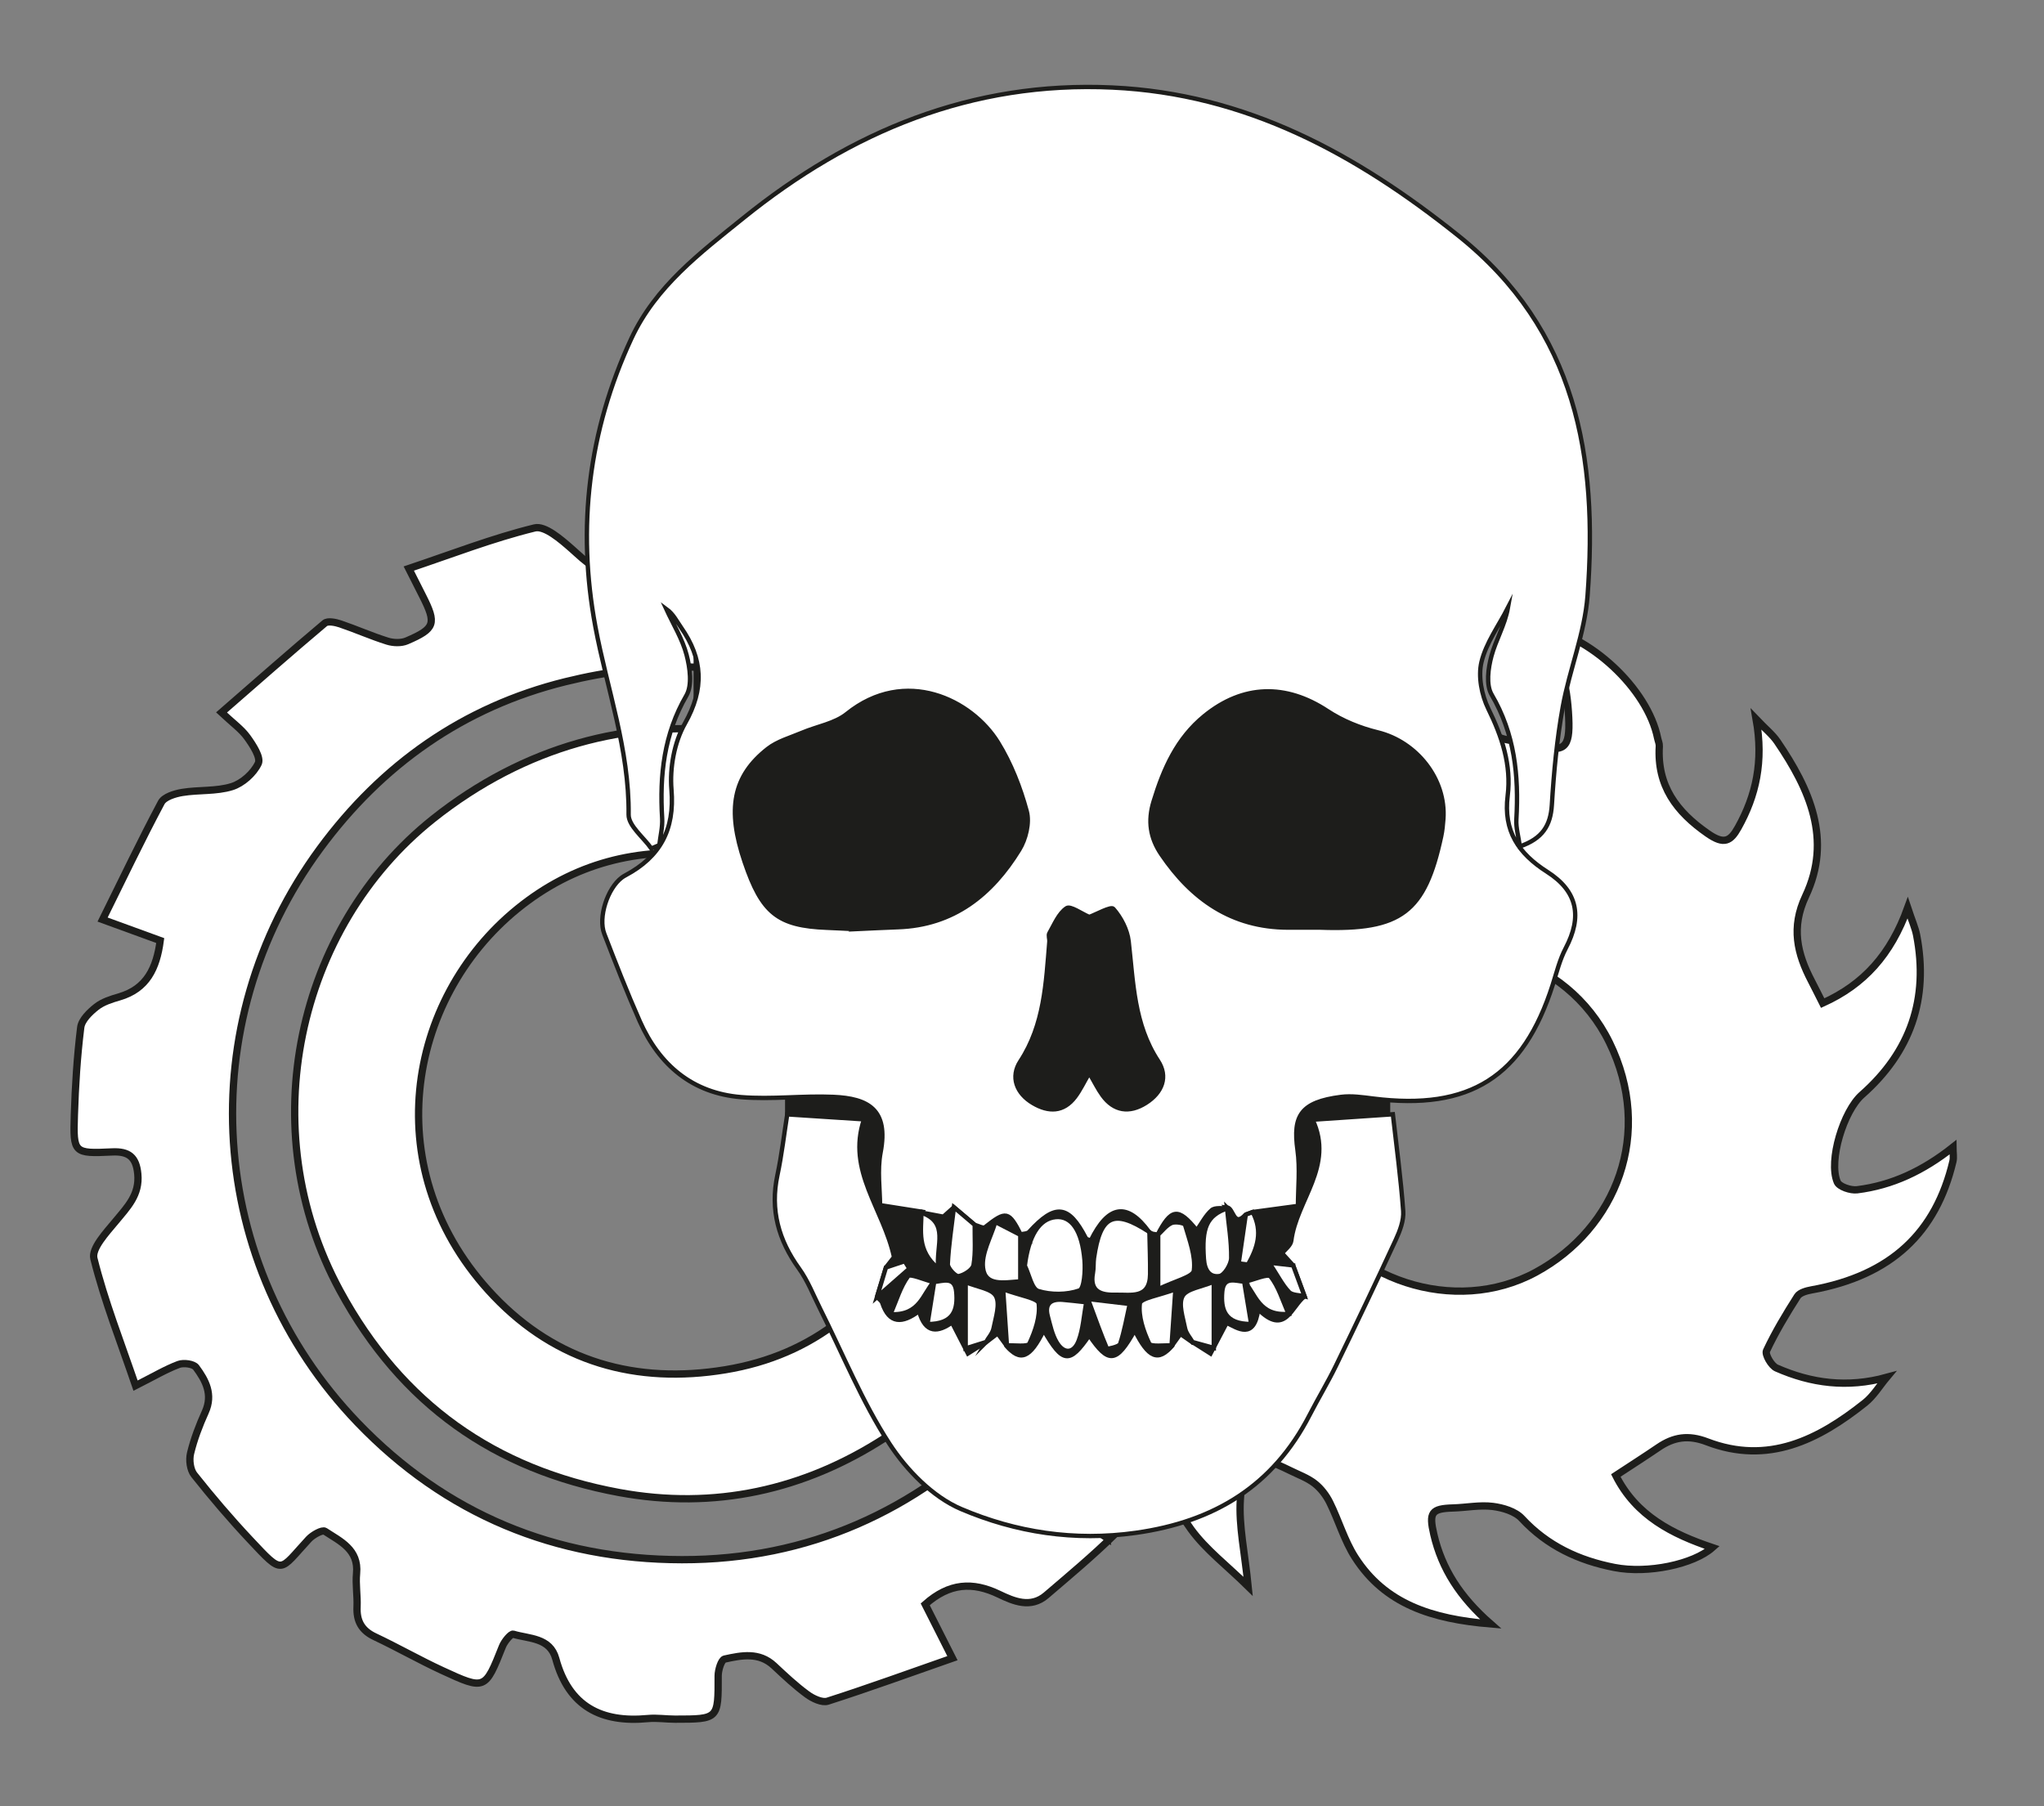 <?xml version="1.0" encoding="UTF-8"?>
<svg id="_Слой_1" data-name="Слой 1" xmlns="http://www.w3.org/2000/svg" viewBox="0 0 1401.08 1238.17">
  <rect x="0" y="0" width="1401.08" height="1238.17" fill="#808080" stroke="none"/>
  <defs>
    <style>
      .cls-1 {
        fill: #1d1d1b;
      }

      .cls-1, .cls-2 {
        stroke-width: 3px;
      }

      .cls-1, .cls-2, .cls-3 {
        stroke: #1d1d1b;
        stroke-miterlimit: 10;
      }

      .cls-2, .cls-3 {
        fill: #fff;
      }

      .cls-3 {
        stroke-width: 5px;
      }
    </style>
  </defs>
  <g>
    <path class="cls-3" d="M664.71,669.66c4.7-9.02,8.1-19.09,14.33-26.89,25.66-32.09,58.05-50.11,100.72-46.29,6.2.56,13.12-3.42,19.19-6.37,3.68-1.79,6.29-5.73,9.5-8.57,25.97-22.99,26.05-26.58-6.24-41.11-15.78-7.1-33.6-9.68-49.89-14.14,9.89-16.88,55.8-33.53,82.92-27.45,16.5,3.7,32.39,10.74,48.01,17.55,10.8,4.71,50.98.33,57.58-8.99,2.23-3.15,1.23-10.19-.67-14.37-10.36-22.87-26.35-40.63-50.37-50.45.26-1.63.51-3.26.77-4.9,17.34.49,35.06-1.14,51.92,1.94,29.5,5.38,53.29,21.49,67.58,48.42,6.59,12.43,14.96,19.02,28.73,19.81,4.71.27,9.35,1.96,13.98,3.15,19.59,5.02,23.48,1.97,22.52-18.98-1.03-22.54-5.76-44.05-22.03-62.74,36.4,5.47,76.14,42.97,82.95,76.66.38,1.87,1.28,3.76,1.17,5.6-1.59,27.08,11.6,44.89,33.28,59.92,11.15,7.73,15.53,5.21,20.75-4.14,12.26-21.97,17.5-45.3,12.36-74.29,6.33,6.62,11.19,10.48,14.53,15.39,22.07,32.41,37.69,66.98,19.37,105.88-10.1,21.45-5.8,39.38,4.02,58.18,2.4,4.6,4.69,9.26,7.67,15.15,28.28-12.79,46.66-33.16,58.28-65.32,3.06,9.19,5.16,13.79,6.1,18.61,8.48,43.66-4.19,80.2-37.49,109.57-12.55,11.07-23.08,45.17-16.88,59.78,1.37,3.23,9.17,5.86,13.57,5.31,24.12-2.99,45.43-13.1,65.72-29.18.03,3.89.64,6.96-.02,9.72-11.54,48.55-41.87,78.16-96.96,88.1-3.43.62-8.02,1.88-9.62,4.4-7.7,12.07-15.13,24.41-21.2,37.34-1.16,2.46,3.29,10.23,6.81,11.78,23.85,10.51,48.54,13.84,75.56,6.42-4.92,5.88-9.02,12.79-14.9,17.47-31.88,25.41-66.42,42.73-108.21,26.72-12.78-4.9-22.84-3.32-33.35,3.85-9.04,6.17-18.27,12.05-29.21,19.24,13.97,27.74,38.79,40.2,66.19,49.41-12.93,11.47-44.24,18.11-67.12,13.64-24.45-4.78-46.06-14.78-63.49-33.6-4.5-4.86-12.98-7.39-19.97-8.26-8.86-1.09-18.06.8-27.12,1.06-14.84.43-16.73,3.11-13.23,18.14,5.47,23.44,17.75,42.8,38.93,61.36-40.23-3.35-72.38-13.59-92.93-45.71-7.36-11.5-11.21-25.19-17.34-37.55-2.41-4.86-6.03-9.63-10.26-12.96-4.8-3.77-10.86-5.97-16.44-8.71-27.78-13.62-32.67-11.69-34.59,19.83-1.1,18.01,3.08,36.35,5.36,59.37-14.45-14.19-28.9-25.12-39.12-39.13-18.49-25.34-24.58-54.45-18.08-85.79,2.64-12.7-15.47-45.3-27.86-48.79-4.05-1.14-10.85,2.3-14.47,5.7-14.57,13.71-25.18,38.82-28.49,64.29-29.64-36.24-30.2-91.5-.99-128.96,10.97-14.07,13.84-46.87,3.35-60.91-2.51-3.36-12.26-4.21-17.22-2.34-22.65,8.57-41.49,22.67-54.8,44.9-8.54-43.44,11.59-92.08,49.22-107.16,32.97-13.22,36.27-40.88,45.26-69-30.75-10.18-58.49-3.64-85.23,12.04-.8-.89-1.61-1.79-2.41-2.68ZM895.32,821.76c28.23,55.84,101.89,80.46,157.36,50.39,55.65-30.17,80.85-95.66,50.49-157.59-29.33-59.84-103.36-79.86-156.56-51.62-58.64,31.12-81.47,99.13-51.29,158.82Z"/>
    <path class="cls-3" d="M687.02,976.01c20.94,24.4,40.27,47.06,59.82,69.52,2.38,2.73,5.97,4.41,12.14,8.81-.23-12.85-.41-22.83-.6-32.87,20.19,10.39,21.5,14.78,5.72,30.32-14.9,14.68-31.05,28.12-46.95,41.75-10.71,9.18-22.47,4.05-32.42-.73-18.07-8.68-34.01-7.72-50.53,6.94,5.43,10.74,11.33,22.42,18.66,36.91-29.91,10.46-57.53,20.5-85.49,29.47-3.87,1.24-10.19-1.76-14.06-4.59-8.06-5.9-15.41-12.82-22.73-19.67-10.26-9.6-22.33-7.12-33.88-4.6-2.28.5-4.44,7.51-4.43,11.51.06,29.63.24,29.67-29.53,29.69-6.21,0-12.47-1-18.61-.42-31.99,3.04-54.24-8.24-63.15-40.96-3.97-14.6-18.25-13.59-29.18-16.87-1.55-.47-6.05,4.96-7.4,8.36-11.86,29.83-11.85,30.13-41.32,16.52-15.62-7.22-30.61-15.81-46.18-23.15-9.07-4.28-12.58-10.74-12.15-20.46.34-7.62-1.07-15.35-.34-22.9,1.59-16.47-11.23-22.04-21.67-28.91-1.81-1.19-8.36,2.46-11.09,5.4-20.61,22.22-16.94,25.23-40.33.32-13.36-14.23-26.07-29.13-38.2-44.42-2.78-3.5-3.6-10.21-2.5-14.76,2.34-9.71,5.99-19.22,10.11-28.35,5.41-11.99.24-21.65-6.32-30.51-1.8-2.44-8.57-3.32-11.97-2.04-8.89,3.35-17.17,8.3-29.52,14.53-10.15-29.77-21.29-57.96-28.56-87.12-1.73-6.94,8.54-17.86,14.93-25.59,8-9.69,16.54-18.14,15.16-32.41-1.11-11.56-6.16-15.63-17.63-15.09-26.21,1.24-26.67.86-25.84-25.31.63-20.06,1.89-40.15,4.35-60.05.64-5.13,6.17-10.47,10.74-14.07,4.35-3.43,10.22-5.27,15.7-6.87,18.89-5.51,25.55-19.69,28.06-38.59-12.05-4.39-23.98-8.74-39.51-14.4,13.7-27.68,26.39-54.26,40.21-80.22,2.05-3.85,9.25-6.07,14.42-6.92,11.28-1.85,23.31-.64,34-3.98,7.22-2.26,14.88-9.12,18.09-15.93,1.88-3.99-3.68-12.56-7.53-17.89-4.05-5.62-10.03-9.84-17.67-17.02,24.21-21.08,47.26-41.4,70.76-61.18,2.02-1.7,7.27-.66,10.57.45,10.88,3.68,21.42,8.4,32.37,11.83,4.08,1.28,9.52,1.46,13.33-.19,19.45-8.39,20.42-11.78,10.85-30.74-2.56-5.07-5.12-10.14-9.51-18.82,29.65-9.95,57.51-20.8,86.29-27.85,6.99-1.71,18.06,7.91,25.43,14.4,9.82,8.64,17.93,17.86,33.22,15.7,10.95-1.55,14.69-6.13,14.47-16.71-.57-27.3-.3-27.57,27.64-26.59,18.15.64,36.25,2.52,54.4,3.2,9.47.36,14.71,4.85,18.19,13.21,4.05,9.72,8.35,19.41,13.6,28.5,2.28,3.95,6.76,7.98,11.03,9.2,19.35,5.52,21.38,4.3,27.62-15.22,1.86-5.81,1.95-12.19,3.32-21.44,31.33,15.3,58.05,27.98,84.29,41.58,3.59,1.86,6.33,8.16,6.79,12.67,1.06,10.42-.03,21.05.79,31.51.37,4.69,1.97,10.47,5.15,13.55,16.79,16.23,19.68,15.81,34.75-2.03,3.31-3.92,6.69-7.79,11.44-13.31,10.72,10.37,20.38,19.71,29.23,28.27-27.12,24.56-52.67,47.71-79.9,72.37-84.68-78.14-184.14-112.16-300.4-83.45-70,17.29-125.86,56.89-168.21,114.42-88.8,120.64-77.91,285.43,25.71,393.42,60.41,62.96,135.59,93.88,222.39,94.01,86.78.12,160.3-33.64,219.57-93.14Z"/>
    <path class="cls-3" d="M673.06,601.52c-15.98,31.28-30.4,59.49-44.69,87.46-27.84-58.82-75.81-94.65-142.29-102.79-48.23-5.91-92.99,5.56-131.42,36.8-76.48,62.17-96.66,181-16.23,265.45,43.13,45.28,97.86,60.54,158.71,50.52,60.45-9.95,103.55-45.25,132.87-102.4,6.43,27.07,11.97,50.4,17.51,73.72,1.2.39,2.4.78,3.59,1.17,2.76-4.26,6.11-8.26,8.19-12.84,7.71-16.97,14.46-34.39,22.7-51.08,3.24-6.57,8.94-12.24,14.49-17.24,3.3-2.97,8.5-3.84,12.84-5.66-1.14,5.04-1.51,10.41-3.55,15.05-7.45,16.96-15.46,33.67-23.25,50.48-.2.43-.31.92-.35,1.39-4.39,47.99-40.7,71.52-75.54,94.07-55.36,35.83-116.99,49.56-182.35,37.46-85.17-15.77-148.98-60.46-191.26-138.33-60.3-111.06-29.33-249.11,63.62-323.24,126.27-100.71,287.66-72.69,376.56,40.43.56.71.76,1.71-.15-.43Z"/>
    <path class="cls-3" d="M646.34,754.13c-7.23-30.63-2.54-39.64,31.37-58.81,11.4-6.45,22.61-16.16,41.7-11.43-5.44,5.8-8.25,11.05-12.57,13.04-25.95,11.98-46.35,29.73-60.5,57.2Z"/>
    <path class="cls-3" d="M789.74,565.31c-6.65,2.41-10.61,4.59-14.8,5.24-17.32,2.67-34.76,4.57-52.06,7.36-12.16,1.97-12.09,2.41-19.72-9.76,18.14-13.58,68.2-16.78,86.57-2.84Z"/>
    <path class="cls-3" d="M752.18,995.59c2.78-13.09,5.3-26.25,8.6-39.21.58-2.28,4.47-3.71,6.82-5.53,1.68,2.46,4.83,4.95,4.79,7.38-.22,14.75-2.19,29.06-15.36,38.54-1.62-.39-3.24-.79-4.86-1.18Z"/>
  </g>
  <g>
    <g>
      <rect class="cls-1" x="866.75" y="698.6" width="84.69" height="84.69"/>
      <g>
        <rect class="cls-1" x="476.92" y="384.33" width="535.75" height="265.22"/>
        <rect class="cls-1" x="668.24" y="613.92" width="169.37" height="169.37"/>
        <rect class="cls-1" x="601.15" y="705.78" width="302.67" height="229.88"/>
        <rect class="cls-1" x="539.62" y="705.78" width="119.33" height="124.83"/>
      </g>
    </g>
    <g>
      <path class="cls-2" d="M793.89,846.31c-2-.28-4-.56-6-.84,0,0-.41-1.19-.41-1.19-14.86-20.28-27.77-18.42-39.77,6.11-1.18-.55-2.98-.78-3.45-1.7-11.82-22.87-20.92-23.85-38.77-4.28-1.23,1.35-4.05,1.24-6.13,1.8l.56.54c-8.57-16.72-10.16-16.97-24.75-5.48-1.19.94-4.65-1.02-7.05-1.63-4.75-4.02-9.49-8.04-14.24-12.06-3.11,2.77-6.21,5.55-7.24,6.46-5.86-1.11-10.69-2.03-15.52-2.95l.48-.51c-8.27-1.3-16.53-2.61-28.36-4.47,0-10.65-1.96-23.81.39-36.16,5.62-29.44-8.7-36.99-32.36-38.04-21.04-.93-42.31,1.88-63.24.17-33.4-2.72-56.18-21.97-69.53-52.13-8.7-19.66-16.54-39.71-24.27-59.78-4.4-11.42,2.23-31.31,12.04-38.63.79-.59,1.64-1.09,2.51-1.56,23.55-12.59,33.78-31,31.48-58.74-1.23-14.91,1.93-32.42,9.22-45.3,13.46-23.77,12.32-44.37-2.66-65.8-3.02-4.31-5.27-9.17-10.13-12.71,4.8,10.47,11.08,20.55,13.94,31.52,2.3,8.85,3.95,20.79-.15,27.85-15.38,26.51-18.39,54.56-16.6,84.08.37,6.07-1.24,12.26-1.93,18.4-1.82.79-3.64,1.58-5.46,2.38-5.46-7.75-15.68-15.55-15.6-23.24.48-44.6-14.78-85.99-22.78-128.85-12.69-67.99-4.74-134.21,24.64-197.45,16.68-35.9,47.31-58.83,76.7-82.57,73.68-59.51,156.75-94.01,253.03-89.54,91.56,4.25,166.93,45.39,237.18,101.56,81.21,64.94,95.64,151.94,88.54,246.82-1.92,25.63-12.35,50.51-16.97,76.08-4,22.16-6.13,44.75-7.49,67.24-.86,14.18-6.41,23.13-21.94,28.52-.92-6.71-2.73-12.71-2.39-18.58,1.74-30.01-1.17-58.61-16.95-85.49-3.92-6.68-2.38-18.11-.12-26.48,2.99-11.04,9.18-21.21,11.3-33.06-6.32,12.35-15.05,24.12-18.16,37.23-2.34,9.87.12,22.63,4.72,32.01,9.38,19.12,15.87,38.54,13.25,59.6-3.02,24.24,7.44,39.64,27.02,52.13,21.05,13.42,24.17,30.75,12.75,52.48-4.07,7.74-6.19,16.53-8.88,24.95-20.18,63.2-56.79,86.4-123.04,78.04-7.3-.92-14.87-2.05-22.06-1.14-27.77,3.52-33.14,13.1-29.86,36.43,1.79,12.77.32,26,.32,38.28-11.51,1.56-21.29,2.88-31.07,4.2-1.59.59-3.18,1.17-4.77,1.76-8.5,9.28-8.12-4.61-12.93-4.96l.5.51c-3.69.37-8.55-.59-10.83,1.4-4.18,3.65-6.84,9.03-10.26,13.87-12.82-15.91-17.45-15.2-27.04,3.4,0,0,.54-.54.54-.54ZM904.97,635.88c55.56,1.91,71.69-10.43,82.93-62.73.82-3.83,1.19-7.78,1.48-11.7,2.01-27.31-18.33-52.93-45.04-59.44-12.03-2.93-24.22-7.89-34.52-14.68-28.37-18.71-57.74-18.16-84.27,3.48-18.76,15.3-27.95,36.07-34.82,58.6-4.1,13.43-2.34,25,5.36,36.33,20.87,30.7,48.24,50,86.74,50.13,7.38.03,14.76,0,22.14,0ZM585.99,636.92c9.83-.44,19.66-.98,29.5-1.32,38.2-1.3,64.26-22.28,83.21-53.09,4.48-7.28,7.23-18.51,5.1-26.38-4.43-16.37-10.84-32.84-19.73-47.23-18-29.15-63.52-51.83-103.58-19.56-8.27,6.66-20.35,8.55-30.56,12.88-8.04,3.41-16.99,5.85-23.67,11.09-23.86,18.74-28.05,41.39-15.87,77.42,11.91,35.25,22.76,43.94,56.43,45.26,6.39.25,12.78.6,19.18.92ZM746.64,735.51c3.66,6.23,6.01,11.11,9.14,15.41,7.76,10.68,18.26,12.36,29.63,5.16,11.44-7.24,15.39-18.15,8.36-28.87-16.5-25.12-16.9-53.69-20.11-81.93-.9-7.92-5.26-16.34-10.54-22.32-1.59-1.8-11.64,3.86-16.47,5.61-5.36-2.25-12.91-7.8-15.55-6.03-5.38,3.62-8.3,11.07-11.81,17.18-.84,1.45.16,3.87,0,5.82-2.34,28.34-3.41,56.83-19.85,81.96-6.95,10.62-2.82,21.96,8.75,28.75,10.6,6.22,20.75,6.21,28.74-4.37,3.46-4.59,5.93-9.92,9.71-16.38Z"/>
      <path class="cls-2" d="M601.15,889.1c1.25,1.35,3.12,2.49,3.64,4.08,4.76,14.44,13.63,14.26,25.23,5.57,4.33,16.04,13.29,14.37,22.55,7.8,3.73,7.26,7.32,14.26,10.92,21.26,4.2-2.65,8.4-5.3,12.6-7.95l-.54.54c2.61-1.99,5.22-3.98,8.31-6.34,2.11,2.88,4.25,5.81,6.39,8.74l-.53-.51c9.65,11.43,16.27,8.75,25.72-10.41,13.07,22.75,17.61,23.26,31.19,3.5,13.32,19.66,18.6,19.07,31.19-3.49,9.48,19.09,16.15,21.79,25.76,10.43l-.53.52c1.88-2.62,3.77-5.24,6.07-8.44,2.81,1.96,5.72,4,8.64,6.03l-.53-.53c4.18,2.65,8.36,5.3,12.53,7.95,3.46-6.6,6.93-13.19,11.06-21.07,7.63,3.69,18.82,11.9,21.62-9.26,18.56,18.53,22.62-1.93,31.78-8.9-2.61-7.06-5.21-14.12-7.82-21.17-2.59-2.85-5.18-5.69-7.59-8.34,2-2.6,5.9-5.38,6.31-8.59,3.51-27.91,29.6-50.97,14.61-82.98,19.34-1.31,35.73-2.42,55.01-3.72,2.44,21.74,5.48,43.98,7.09,66.34.47,6.45-2.26,13.61-5.09,19.73-13.34,28.91-27.06,57.65-40.99,86.28-5.59,11.49-12.24,22.45-18.09,33.82-25.02,48.67-65.3,73.16-119.13,80.75-42.09,5.93-82.29-.36-119.74-16.33-19.41-8.28-37.32-26.56-49.13-44.73-18.83-28.98-31.98-61.65-47.59-92.74-4.62-9.21-8.4-19.07-14.36-27.34-14.04-19.47-19.89-40.18-14.83-64.01,2.94-13.83,4.55-27.94,6.73-41.71,17.45,1.13,33.47,2.17,52.65,3.42-12.01,35.3,13.42,61.33,20.57,94.44-.52.66-3.04,3.89-5.56,7.11-2.04,6.75-4.08,13.51-6.13,20.26Z"/>
      <path class="cls-2" d="M787.49,844.28s.41,1.19.41,1.19c.17,9.32.56,18.65.46,27.96-.18,17.22-13.31,13.85-23.57,14.12-9.74.26-18.06-1.85-15.62-14.94.63-3.36.26-6.9.75-10.3,4.22-29.32,13.5-33.75,37.58-18.03Z"/>
      <path class="cls-2" d="M702.47,867.64c2.52-20.17,9.65-32.29,21.23-33.34,10.68-.97,17.98,9.03,19.68,29.57.59,7.11-.22,19.59-3.51,20.74-8.58,3.01-19.48,3.07-28.24.36-4.42-1.37-6.2-11.28-9.17-17.33Z"/>
      <path class="cls-2" d="M699.37,846.21v32.13c-11.38.81-24.1,3.46-25.56-9.26-1.15-10.03,5.34-20.93,8.43-31.44,5.89,3.03,11.78,6.07,17.68,9.11,0,0-.55-.53-.55-.53Z"/>
      <path class="cls-2" d="M793.35,846.84c3.17-2.92,5.92-6.76,9.64-8.45,2.54-1.16,8.96-.05,9.34,1.28,2.97,10.31,7.28,21.22,6.03,31.31-.54,4.36-13.23,7.22-24.46,12.77,0-15.97,0-26.72,0-37.46,0,.01-.55.55-.55.55Z"/>
      <path class="cls-2" d="M817.75,920.43c-1.87-3.27-4.73-6.35-5.42-9.86-1.45-7.42-4.7-16.66-1.7-22.15,2.75-5.05,12.72-6.18,21.38-9.82v45.36c-6.04-1.66-10.41-2.87-14.78-4.07,0,0,.53.54.53.54Z"/>
      <path class="cls-2" d="M653.89,827.59c4.75,4.02,9.49,8.04,14.24,12.06-.11,9.19.69,18.52-.81,27.47-.54,3.23-6.34,6.96-10.24,7.68-2.02.37-7.53-5.45-7.4-8.28.62-13.01,2.67-25.96,4.21-38.93Z"/>
      <path class="cls-2" d="M676.08,919.87c-4,1.25-7.99,2.5-14.15,4.43v-45.41c8.02,3.37,17.98,4.48,20.74,9.53,3.01,5.49-.18,14.73-1.63,22.15-.68,3.5-3.6,6.57-5.5,9.84,0,0,.54-.54.54-.54Z"/>
      <path class="cls-2" d="M690.24,922.8c-.77-11.48-1.54-22.96-2.63-39.02,11.02,4.14,23.92,6.14,24.37,9.7,1.11,8.91-2.38,19.01-6.36,27.55-1.11,2.38-10.37.95-15.91,1.26-.01-.01.52.5.52.5Z"/>
      <path class="cls-2" d="M803.57,922.32c-5.51-.33-14.74,1.08-15.86-1.31-3.99-8.53-7.48-18.62-6.38-27.53.44-3.55,13.35-5.56,24.36-9.68-1.1,16.06-1.89,27.56-2.66,39.05.01-.01.54-.53.54-.53Z"/>
      <path class="cls-2" d="M840.98,827.67c1.14,11.58,3.13,23.18,2.96,34.74-.06,4.37-4.67,11.81-8.03,12.31-6.51.96-10.11-3.41-10.69-11.78-1.47-21.15,1.69-29.71,16.27-34.75,0-.01-.51-.52-.51-.52Z"/>
      <path class="cls-2" d="M744.62,892.7c-1.8,9.62-2.24,18.52-5.26,26.44-3.33,8.72-10.15,9.24-15.04,1.03-3.16-5.3-4.47-11.79-6.09-17.88-2.25-8.48,1.85-11.94,10.05-11.31,4.81.37,9.6,1,16.34,1.72Z"/>
      <path class="cls-2" d="M745.79,890.47c13.02,1.54,20.82,2.46,28.61,3.39-2.07,9.18-3.64,18.52-6.59,27.4-.66,1.99-8.92,3.54-9.01,3.32-4.15-9.82-7.77-19.87-13.01-34.1Z"/>
      <path class="cls-2" d="M640.4,878.29c-7.87,8.5-9.72,23.65-29.98,22.59,4.05-9.47,6.69-18.79,12.06-26.09,1.4-1.89,11.36,2.53,17.39,4.05l.53-.55Z"/>
      <path class="cls-2" d="M853.27,878.61c6.1-1.38,15.89-5.74,17.62-3.59,5.57,6.91,8.17,16.21,12.37,25.61-20.43,1.82-22.59-13.73-30.51-22.56l.52.54Z"/>
      <path class="cls-2" d="M852.75,878.07c1.6,9.7,3.2,19.41,4.87,29.52-18.23.13-20.86-10-19.81-22.22.94-10.86,9.13-7.15,15.46-6.75,0,0-.52-.54-.52-.54Z"/>
      <path class="cls-2" d="M639.88,878.84c6.39-.62,14.53-4.21,15.56,6.53,1.16,12.12-1.39,22.34-19.69,22.25,1.6-10.05,3.13-19.69,4.66-29.34,0,0-.53.55-.53.55Z"/>
      <path class="cls-2" d="M853.91,832.63c1.59-.59,3.18-1.17,4.77-1.76,7.11,13.33,3.13,24.85-3.22,35.98-2.13-.27-4.26-.55-6.39-.82,1.61-11.13,3.23-22.26,4.84-33.4Z"/>
      <path class="cls-2" d="M631.13,831.11c20.02,6.81,10.2,22.43,12.03,38.5-15.04-12.45-11.57-26.2-11.55-38.99,0-.01-.48.5-.48.5Z"/>
      <path class="cls-2" d="M886.4,867.44c2.61,7.06,5.21,14.12,7.82,21.17-3.66-.92-8.55-.68-10.72-3-4.51-4.8-7.57-10.96-13.51-20.06,6.92.79,11.66,1.34,16.41,1.88Z"/>
      <path class="cls-2" d="M601.15,889.1c2.04-6.76,4.08-13.51,6.13-20.26,4.29-1.44,8.58-2.87,12.88-4.31,1.07,1.68,2.15,3.37,3.22,5.05-7.41,6.51-14.82,13.01-22.23,19.52Z"/>
    </g>
  </g>
</svg>